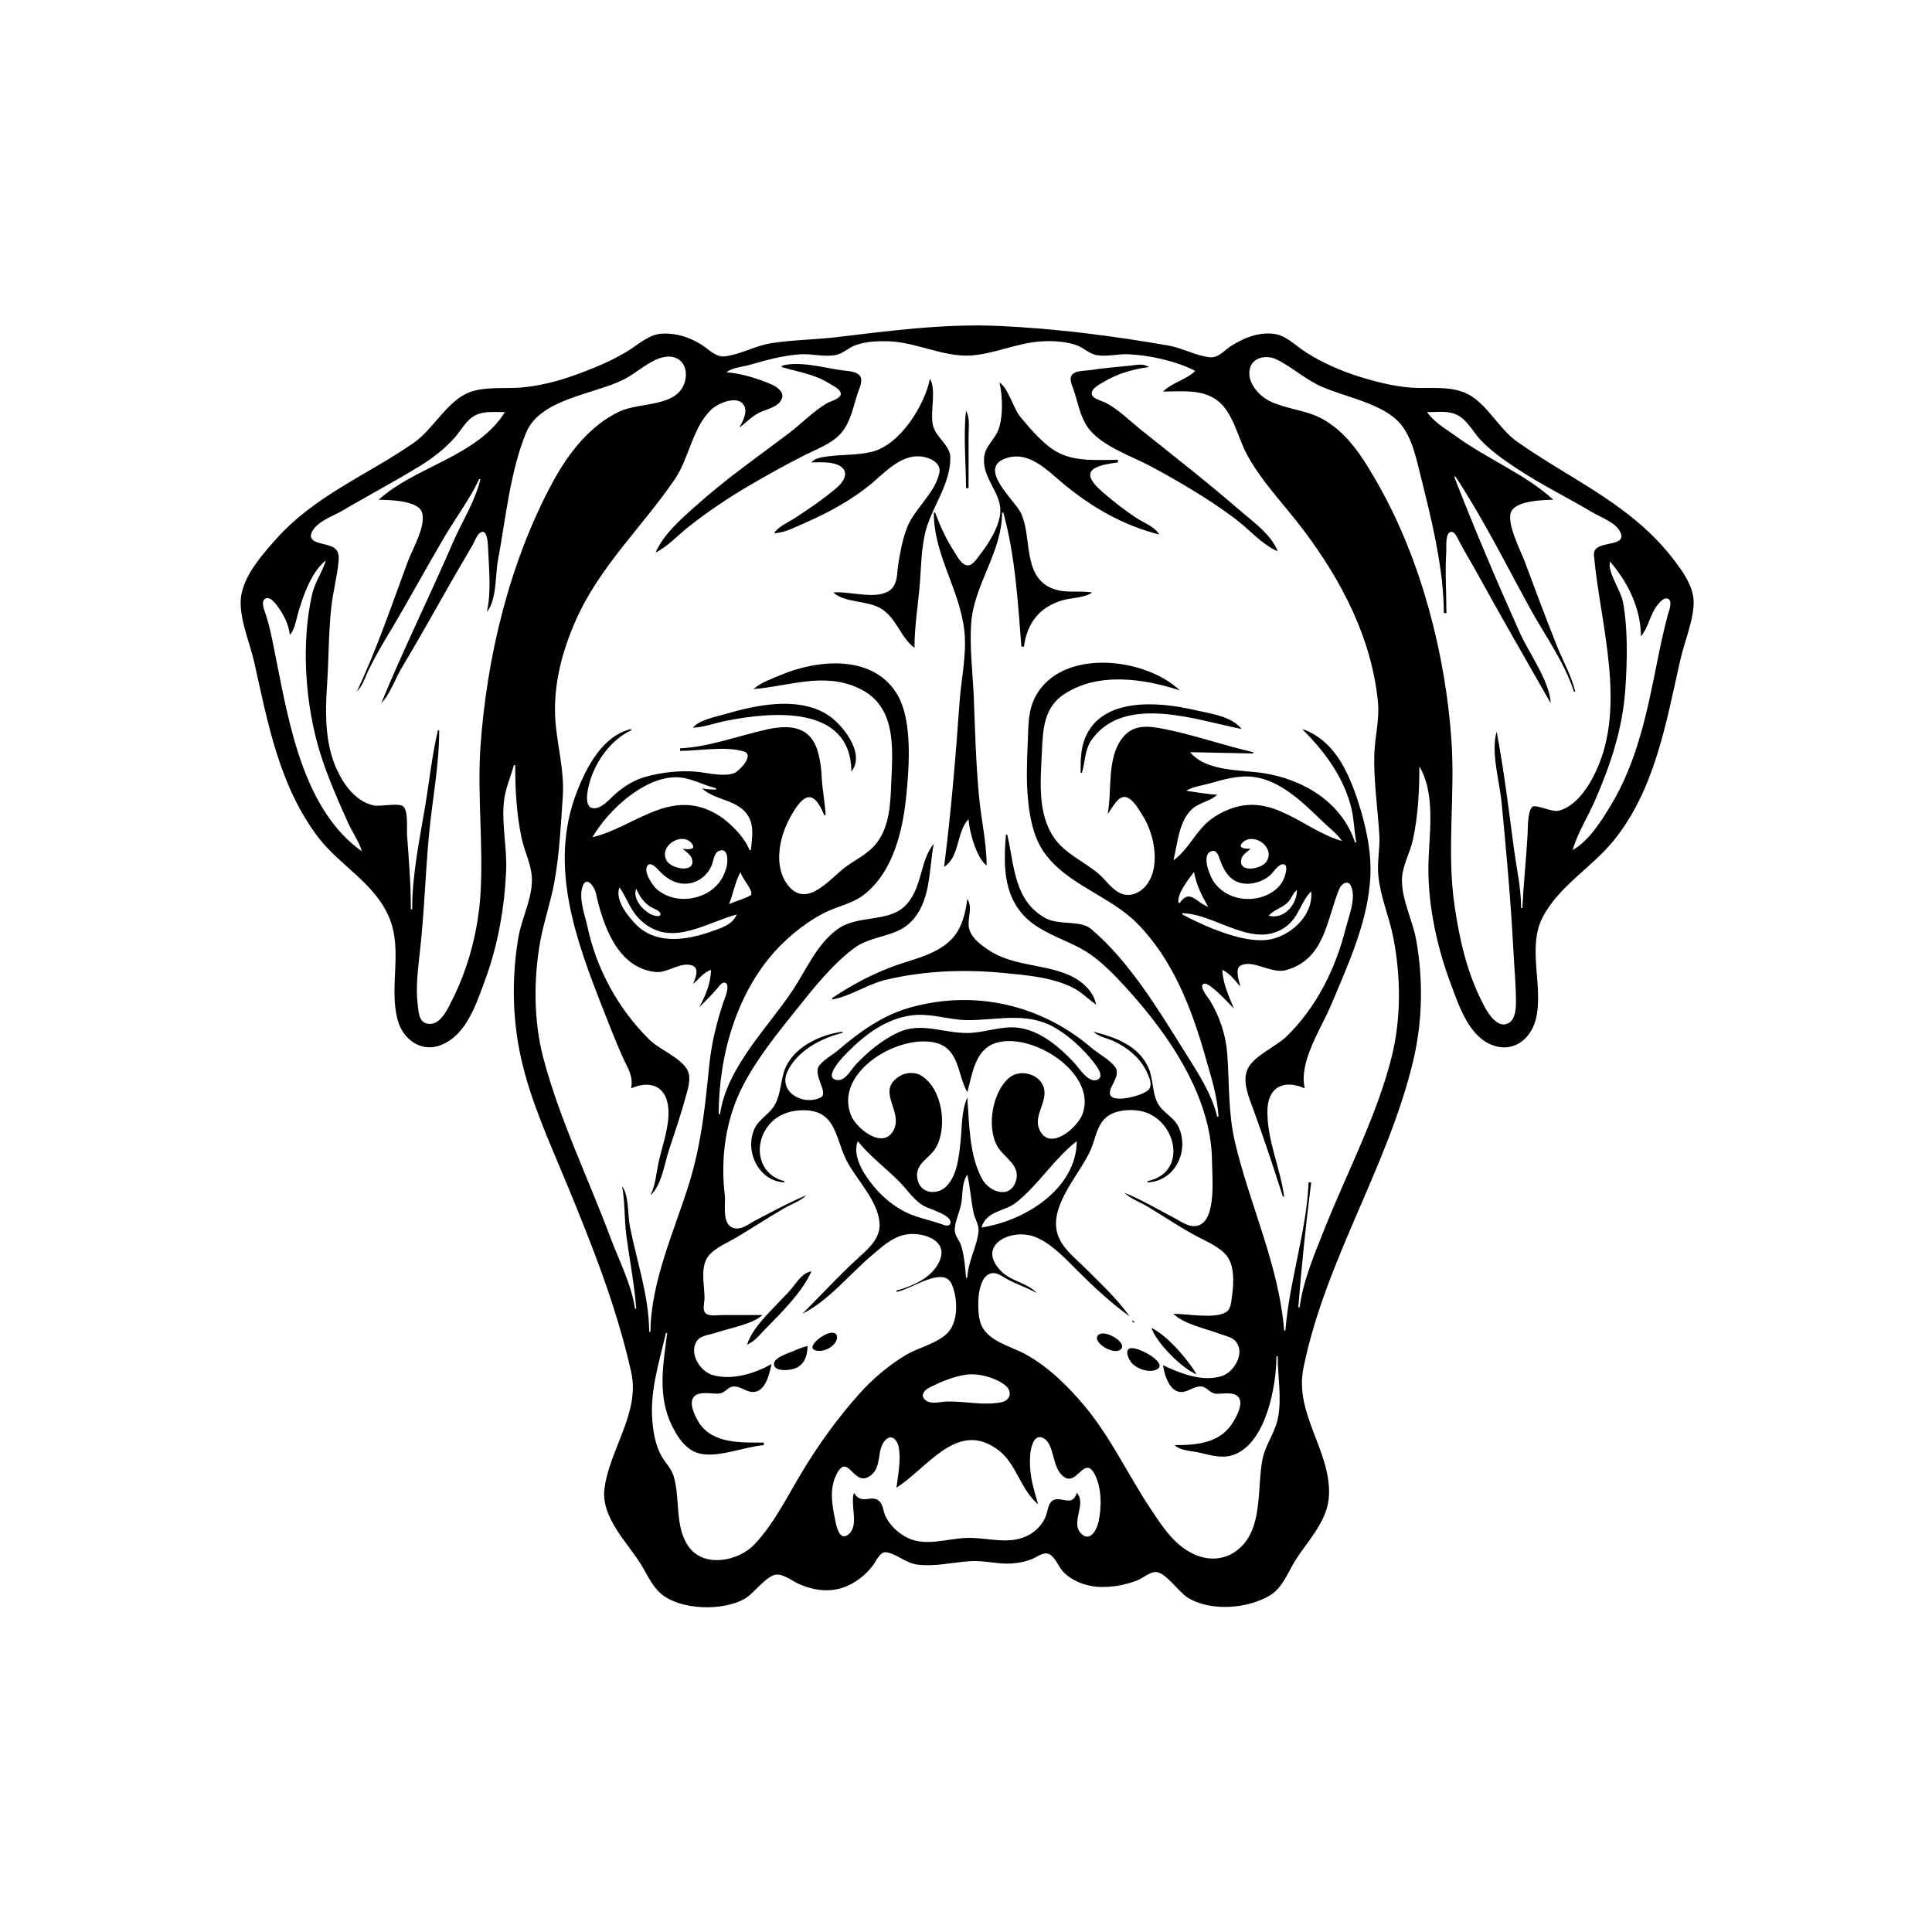 <?xml version="1.0" encoding="UTF-8"?>
<svg xmlns="http://www.w3.org/2000/svg" xmlns:xlink="http://www.w3.org/1999/xlink" width="1500pt" height="1500pt" viewBox="0 0 1500 1500" version="1.1">
<g id="surface1">
<path style=" stroke:none;fill-rule:nonzero;fill:rgb(0%,0%,0%);fill-opacity:1;" d="M 399 594 L 400 594 C 400 613 401 631.426 404.809 650 C 407.27 662.09 413.52 672.336 412.961 685 C 412.316 699.637 404.855 713.594 402.434 728 C 397.27 758.723 397.699 790.551 404.426 821 C 411.898 855 426.82 887.082 439.988 919 C 459.707 966.789 478.652 1014.457 490 1065 C 497.297 1096.691 473 1125.598 469.289 1156 C 466.609 1177.434 485.992 1196.586 496.656 1213 C 501.711 1220.781 505.395 1230.117 512.289 1236.531 C 527.355 1250.543 562.246 1251.145 579 1240.77 C 585.73 1236.602 595.258 1223 603 1222.492 C 608.852 1222.172 615.773 1228 621 1230.129 C 631.77 1234.734 643.797 1236.422 655 1232.453 C 664 1229.215 672.355 1222.75 678 1215 C 680.383 1212 683.203 1204.527 688 1205.16 C 696 1206.215 703.195 1213.562 712 1214.711 C 725.867 1216.516 739.281 1213.027 753 1212.09 C 762.391 1211.445 771.656 1213.766 781 1214 C 787.457 1214.07 794.988 1213 801 1210.535 C 804.488 1209.172 809 1205.453 812.961 1206.133 C 818.609 1207.113 821.668 1216.141 825.184 1220 C 831.859 1227.211 842.277 1231.23 852 1232 C 862.688 1232.66 873 1230.766 883 1227 C 887.422 1225.238 893 1220.051 897.961 1220.531 C 905.211 1221.25 915.316 1236.109 922 1240.289 C 939.734 1251.383 968.516 1249.152 986 1238.648 C 996 1232.641 1000 1220.418 1006 1211 C 1016.262 1195 1031.367 1180.273 1031.871 1160 C 1032.727 1125.496 1004.832 1097.391 1012 1062 C 1028.953 978.375 1077.867 905.438 1097.348 823 C 1104.477 792.82 1105 760.488 1099.574 730 C 1096.797 714.629 1088.766 699.77 1088.457 684 C 1088.242 673.043 1094.691 662.516 1096.984 652 C 1101 633.402 1102 614 1102 595 C 1115.484 618.191 1108.961 649.371 1109 675 C 1109 704.562 1116 736.383 1126.426 764 C 1132.926 781.383 1140.84 806.414 1161 812.211 C 1176.504 816.664 1189 805.613 1192.496 791 C 1198.531 765.625 1185.43 735.645 1197.785 712 C 1210.336 688 1235.684 673.59 1252.535 653 C 1285 613.188 1293.645 560.652 1304.652 512 C 1307.785 498.148 1316 479.027 1314.824 465 C 1313.793 454.227 1306.918 444.391 1300.625 436 C 1267.562 392 1221.48 373.551 1178 343 C 1163 332.52 1153.719 311.562 1137 304.762 C 1124.309 299.602 1109.363 301.828 1096 301 C 1081.871 300 1067.453 296.254 1054 292 C 1040.168 287.57 1026.25 281.363 1014 273.562 C 1006 268.555 998.676 260.395 989 259.184 C 977 257.699 965.941 262.312 956 268.469 C 950.566 272 946 278.176 939 277.34 C 928 276.035 917.91 270.148 907 268.25 C 863.438 260.664 819 255 775 253.039 C 733.23 251.211 691.379 256.75 650 261.715 C 633 263.75 615.918 263.801 599 266.426 C 586.59 268.352 575.32 275.027 563 276.66 C 555.555 277.645 549.871 270.73 544 267.207 C 534.656 261.602 524.922 258.504 514 259.039 C 503.738 259.543 495.414 267.715 487 272.797 C 474.422 280.391 460.781 286 447 291 C 433.273 296 417.602 300 403 301 C 390.781 301.758 376.641 300.188 365 304.387 C 347.395 310.738 336.539 333.25 321 344 C 284.242 369.344 244.375 384.715 213.949 419 C 203.461 430.82 190.922 445.055 187.52 461 C 184.191 476.59 193.867 498.609 197.352 514 C 208 561.625 216.84 610.18 247 650 C 263.926 672.074 290.816 685.645 302 712 C 313 737.551 301.742 766 308.758 792 C 312.684 806.645 326.715 817.379 342 811.531 C 362.469 803.699 370 778.73 376.945 760 C 386.715 733.352 391.723 704.289 392.961 676 C 393.734 658.344 389.496 640.559 391.172 623 C 392.176 612.438 396.258 604.023 399 594 M 928 288 C 920.738 295 909.91 297.016 903 304 C 916.711 304 932 302 943.984 310.105 C 957.445 319.277 960.785 339.414 968.18 353 C 979.988 374.707 997.633 392.379 1012.371 412 C 1041.73 451.078 1065 495.648 1069.828 545 C 1071.18 559.148 1067.355 572.148 1067 586 C 1066.508 606.621 1069.602 627.453 1070.91 648 C 1071.582 658.578 1069 669.293 1070.172 680 C 1071.727 696.301 1078.352 711.102 1081.551 727 C 1087.617 757.145 1088 790.039 1080.625 820 C 1069.238 865.762 1046.262 909.336 1028.801 953 C 1020.984 972.539 1011.824 994.031 1009 1015 L 1008 1015 C 1010.551 982.68 1013.914 950.148 1018 918 L 1016 918 C 1014.348 956.414 1001 994.566 998 1033 L 997 1033 C 993 982.445 970.48 936 958.883 887 C 953.574 864.629 954.469 841.73 952.91 819 C 951.895 804.195 947.188 789.688 939.551 777 C 938.262 775 931.219 766.672 934 764.137 C 935.93 762.488 939.633 765.648 941 766.684 C 947.219 771.387 952.5 777.5 958 783 C 954 773.266 949.461 763.691 949 753 C 954.938 755.77 958.766 761.152 963 766 C 962.191 762.082 958.359 752.039 963.316 749.602 C 973.352 744.672 987 756.582 999 753.086 C 1029 744.203 1029.84 714 1039.879 690.016 C 1041.566 686 1046.746 682.707 1049 688.113 C 1053 697.133 1047.352 711.105 1045 720 C 1037.273 751.41 1022.258 782 998.828 804.715 C 990.68 812.656 973.289 819.766 968.652 830 C 964.25 839.723 969.578 851.793 972.945 861 C 981.203 883.574 988.688 906.133 996 929 L 997 929 C 993.969 906.484 983.965 886.098 984 863 C 984 844.129 996.547 837.707 1013 845 C 1008.238 824.164 1025.555 799.113 1033.574 780 C 1046.844 748.383 1062.438 714.809 1063.961 680 C 1064.844 659.82 1060 639.031 1053.668 620 C 1046 597.41 1035 574.199 1011 566 C 1028 583.102 1041.91 601.387 1048.57 625 C 1051.277 634.598 1051.203 644.32 1053 654 L 1052 654 C 1041.879 623 1012 605.086 981 600.273 C 963.289 597.539 936.57 599.172 924 584 L 973 585 L 973 584 C 949.824 578.688 927.367 570.672 904 566 C 891.195 563.438 879.18 562.031 870.637 574 C 859.348 589.82 863.395 613.781 860 632 C 863 628.293 866.867 619.816 872 618.832 C 878.254 617.637 884.379 628.723 887 633 C 896.477 647.496 901.883 674.754 888.672 688.816 C 884.207 693.566 877.309 696.242 871 694 C 863.285 691 859 683.57 852.996 678.438 C 841.906 669 827.469 663.121 818.789 651 C 805 631.82 807.992 605.039 808.961 583 C 809.699 566.129 810.512 549.418 826 539.105 C 852.379 521.539 887.766 526.812 916 536 C 889.191 510.422 824.996 503 804.348 540 C 798 551.312 798.504 563.562 797.961 576 C 797.297 591.145 796.695 606 798.172 621 C 799.531 635.035 802.461 650.297 810.789 662 C 828.625 687.066 861.691 695.438 882.996 717 C 910.598 745 925.195 783 935.711 820 C 939.996 835.098 945.324 851.23 946 867 L 945 867 C 940.742 848.602 929.273 831.812 919.426 816 C 899 783.387 876.656 746.191 847 721.148 C 838.969 714.363 822.344 718.453 812 713 C 787 699.422 787.629 671.637 782 648 L 781 648 C 779.262 670.051 778.609 693.5 795 711 C 806.676 723.27 823.453 728.117 838 735.781 C 849.281 741.723 858.199 750 866.961 759 C 902.414 796.082 940.359 847.539 940.996 901 C 941 912.766 944.855 947.559 930 951.566 C 923.371 953.355 917.496 948.684 912 945.781 C 899.168 939.008 886.41 931.586 873 926 C 877.566 930.613 884.438 933 890 936.199 C 902 943.395 913.73 951.293 926 958.137 C 934.273 962.754 944 966.477 950.895 973.184 C 959 981.227 957.93 996.477 956.422 1007 C 955.84 1011.039 955.715 1016.449 951.773 1018.82 C 942.949 1024.141 921.242 1020 911 1020 C 918.957 1028.031 936.418 1031.586 947 1035.574 C 951.348 1037.215 957.293 1038.172 960 1042.215 C 966.465 1051.18 957.992 1065.172 949 1068.211 C 933.926 1073.309 916.621 1066.371 903 1060 C 904 1067.523 908.238 1081.609 918 1080.742 C 923 1080.293 927.75 1075.809 932.961 1076.504 C 937.301 1077.078 939.305 1081.734 944 1082.078 C 949 1082.461 957.465 1080.145 961.398 1084.516 C 965.578 1089.16 960.594 1098.617 958 1103 C 948.352 1120.344 930 1122 912 1122 C 916.449 1126.547 925.871 1126.43 932 1128 C 940.453 1130 949.48 1132.594 958 1129.441 C 983 1120.188 990.996 1076.16 991 1053 L 992 1053 C 992 1068.703 995.293 1085.402 992.191 1101 C 989.863 1112.707 982 1122.215 980 1134 C 977 1151 978.688 1168.48 973.25 1185 C 966.668 1205 948 1215.578 928 1207.125 C 912.344 1200.512 902.73 1185.598 893.668 1172 C 875.824 1145.234 862.406 1115.742 841.562 1091 C 828.66 1075.688 813.691 1061.031 796 1051.312 C 784 1044.766 765 1041 760.93 1026 C 758.539 1017.336 757.848 990.699 770 988.539 C 774.238 987.785 778.527 991.215 782 993.141 C 789.457 997.273 797.656 999.73 805 1004 C 798 996 785 995 777.184 986.824 C 757.414 966.66 785.363 953 804 960.477 C 816.652 965.641 827.508 977.535 837 987 C 849.559 999.516 862.586 1011.645 877 1022 C 867.258 1008.168 853 995 840.996 983.016 C 833.688 975.801 824.965 969.051 821.387 959 C 813.539 937 838.199 912 846.688 893 C 850.508 884.523 851.461 873.629 859 867.395 C 865.598 862.004 875.887 861.129 884 862.301 C 912.742 866.445 923.723 910.223 891 917 L 891 918 C 911.898 917.09 923.238 894.566 915.523 876 C 911.867 867.215 902.535 864.008 898.57 856 C 894.457 847.691 895.445 837.531 891.652 829 C 883.914 811.598 865.926 805.383 849 801 C 853 805 859.82 806.016 865 808.484 C 874.863 813.195 883.973 820.254 889.203 830 C 891.273 834 895.238 841.363 892.168 845.582 C 888.734 850.297 867 856 862.699 851.141 C 857.93 846 871.586 835.82 865.566 828.09 C 861 822.367 853.496 818.574 848 814 C 808.414 780 756.75 768 706 782.426 C 685 788.418 667.281 801.199 651 815.129 C 646.309 819.145 640.215 822.246 636.281 827.039 C 630.266 834.371 644.316 849 636.852 852.258 C 622.691 858.703 604.191 847.336 611.324 832 C 618.781 816 637.395 806 654 802 L 654 801 C 637 803.285 616.992 812.559 609.879 829 C 606 838 606.52 848.277 602 857 C 597.941 865 588.988 868.656 585.48 877 C 578.18 894.355 589.242 917.094 609 918 L 609 917 C 589.527 912.48 584.59 890.461 595.789 875.004 C 602.75 865.395 613.555 861.734 625 862.016 C 649.332 862.609 648.582 884.07 657.258 901 C 665 916.164 681.898 932.25 682.891 950 C 683.527 961.352 674.645 969.137 667 976.074 C 651.598 990.051 637.695 1005.305 623 1020 C 643.516 1009.785 659.609 989.188 677 974.59 C 684 968.59 691.762 961.43 701 959 C 714.207 955.352 738 962.238 729 980 C 722.945 992.434 708.562 998.434 696 1002 L 696 1003 C 707 1001.508 732.371 982.289 738.891 997.004 C 743.762 1008 744.422 1027 734.895 1035.672 C 726 1043.727 713 1046.176 703 1052.207 C 690 1060 677.281 1070.805 667.285 1082.004 C 650.5 1100.809 636.289 1120.445 623.203 1142 C 611.578 1161.148 601.312 1182.539 585.828 1199 C 573.633 1212 546.719 1217.566 534.801 1201 C 523.531 1185.309 528.336 1163.551 523 1146 C 521.227 1140 516.297 1135.539 513.324 1130 C 509.547 1123 507.789 1115 506.844 1107 C 503.805 1081.672 511.434 1059.281 517 1035 L 518 1035 C 514.875 1059.59 510.273 1083.691 521.758 1107 C 526 1115.664 532.168 1125.238 542 1128.199 C 556.336 1132.52 578 1123.176 593 1122 L 593 1120 C 575.992 1120 553.715 1121.105 543 1105 C 539.969 1100.234 533.695 1088.625 539.434 1083.742 C 543.734 1080.082 552.766 1082.285 558 1082 C 562.93 1081.645 564.805 1077.074 569 1076.504 C 574.219 1075.82 578.938 1080.441 584 1080.73 C 594.293 1081.32 597.441 1066.543 599 1059 C 586.172 1066.461 567.711 1072 553 1067.48 C 543.473 1064.566 534.711 1050.668 541 1041.215 C 544 1036.793 550.363 1036.504 555 1035 C 565.809 1031.23 583.461 1028.527 592 1021 L 561 1021 C 557.406 1021 551.449 1022.094 548.32 1020 C 544.891 1017.648 546.953 1011.445 546.996 1008 C 547 997.27 542.922 982.027 551.328 973.617 C 557 968 565 964.73 572 960.602 C 584.395 953.168 596.52 945.301 609 938.012 C 614.594 934.746 621.418 932.633 626 928 C 612.594 933.574 599.891 940.605 587 947.258 C 582 949.789 575.953 955.07 570 953.551 C 560 951.012 563.574 935.297 562.715 928 C 559.316 899.207 563.293 869 576.785 843 C 587.898 821.594 603.199 802.75 618.199 784 C 631.727 767.09 645.605 749.391 663 736.238 C 676.434 726.082 694.805 728 706.984 716 C 723 700.113 721 675.594 725 655 C 713.605 669 716.484 690.488 701.984 704 C 688.566 716.305 665.359 710.184 650 721.609 C 634 733.402 626.531 752 615.996 768 C 596.379 797.809 564.441 828.164 559 865 L 558 865 C 558 819 572.336 768.664 605 735.039 C 615.27 724.586 627.852 714.668 641 708.258 C 650.938 703.414 662.168 701.43 671 694.48 C 694 676.363 701.207 643.578 703.828 616 C 705.949 593.734 708.383 558.809 696.523 539 C 677.816 507.766 634.527 512 606 524.148 C 599 527.086 590.535 530 585 535 C 612.48 532.828 639 521.746 666 534 C 695.871 547.293 693.238 579.637 692 607 C 691.34 623 691 640.543 681 654 C 674.93 662.312 665.199 666.82 657 672.746 C 644.434 681.828 626.473 706.332 611.531 687 C 600.746 673.035 604.836 651.438 612.258 637 C 614.75 632.156 622.254 617.746 629 619 C 634.512 619.809 638 628.504 640 633 L 641 633 C 640.57 623 638.402 613.074 637.961 603 C 637.699 597.016 636.859 590.797 635.371 585 C 630 564.234 614.352 562.309 596 566.211 C 574 571 550.375 580.035 528 581 L 528 583 C 542.477 583 564 579 577.852 583.574 C 585.82 586.297 573.918 598.754 570 600.258 C 562 603.297 549.266 600 541 599.172 C 528 598 513.406 599.652 501 603.156 C 492 605.684 483.82 611 477 617.086 C 472.922 620.816 467.18 627.723 461 627.559 C 452.508 627.332 456.562 611.699 457.91 607 C 462.582 590.699 474.504 574.332 490 567 L 490 566 C 467.855 571.262 455.375 595.473 447.812 615 C 425.363 673 447.762 731.438 469.203 786 C 473.824 797.758 478.391 809.48 483.586 821 C 487.484 829.641 491.82 835.191 490 845 C 504.965 838.375 517.691 843.246 518.91 861 C 519.852 874.777 514.352 888.754 511.426 902 C 509.52 910.633 509 920.027 505 928 C 513.75 920.48 516 902.695 519.668 892 C 524.309 878.078 529 864.172 532.848 850 C 534.391 844.305 536.684 836.652 533.82 831.004 C 528.879 821.254 511.949 815 504 807 C 479.859 783.141 463 752.18 456 719 C 454 710.191 448.695 696 452.742 687.152 C 456 680 461.762 689.406 462.547 693 C 467.859 717.297 478.98 751.598 509 754.66 C 518.359 755.613 527.68 746.785 536.941 749.438 C 543.629 751.355 539.875 759.766 538 764 C 542.793 760.137 545.949 755.055 552 753 C 551.914 763.48 547.703 772.809 543 782 C 547.883 777.117 552.719 772.277 557.195 767.02 C 558.438 765.559 561 761.742 563.434 763.176 C 567 765.391 562.621 775.129 561.668 778 C 556.688 793 552.852 808.27 551 824 C 547.656 856.77 544.836 887.27 534.973 919 C 523.59 955.629 505.32 995.039 505 1034 L 504 1034 C 503.996 1006.445 494.285 979 489 952 C 487.281 943.254 488.395 928.012 483 921 C 485.172 932.707 484.73 945.113 486 957 C 488.512 976.664 492.441 996.254 494 1016 L 493 1016 C 490.23 997.176 480.676 978.711 474 961 C 456.73 914.695 434.336 869 421.734 821 C 414.266 792.633 414.242 759.727 419.426 731 C 422.227 715.461 427.566 700.523 430.387 685 C 434.328 663.289 435.406 641 436.91 619 C 438.434 596.785 431.992 577.75 431 556 C 429.922 530.551 436.617 505.168 446.863 482 C 465.629 439.555 498.348 409.586 523.973 372 C 535.324 355.348 537.672 331.051 553 317.328 C 558.477 312.535 574.391 306 578.242 316.043 C 580 321.098 576.426 327.73 574 332 C 579 328.363 583.328 323.605 589 320.633 C 594.766 317.609 605 316.242 607.199 309 C 608.746 304 602.914 300.184 599 298.469 C 588.316 293.785 575.645 290 564 289 C 569 285.238 576 285 582 283.289 C 594.785 279.672 607.672 276.004 621 275.09 C 629.992 274.473 639 277.184 648 275.785 C 653.941 275 658.445 270.133 664 268.094 C 672.41 265.004 682 264.652 691 265.039 C 712 266 732.824 277.359 754 276 C 772.203 274.664 789.484 266.359 808 265.09 C 817 264.465 827.367 265 836 268.094 C 841.598 270.148 845.98 275 852 275.812 C 859.867 277 868 274.691 876 275.039 C 892.375 275.758 913.484 280.352 928 288 M 341 567 L 340 567 C 335.371 586.449 333.262 607.207 329.918 627 C 325.504 653.156 320 679.391 320 706 L 319 706 C 319 686.609 317.422 667.312 316 648 C 315.719 642.594 317 630.77 313.484 626.523 C 310.227 622.742 295.285 626.531 290 625.32 C 276 622.117 266.941 609.297 261.309 597 C 252.23 577.172 252.453 553.273 253.91 532 C 255.281 512 255 492.027 257.168 472 C 258.41 459.578 261.938 447.406 262.922 435 C 263.688 425.344 258.207 424.082 250 422.117 C 245.277 421 239.168 419.16 242.184 413.004 C 246.258 404.688 258.5 400.832 266 396.398 C 286.215 384.445 307 373.586 327 361.188 C 336.281 355.418 345.531 348.156 352.824 340 C 358 334.172 361.848 326.199 369 322.441 C 375.859 319 384.527 320 392 320 C 370.434 354.477 322.609 362 294 388 C 301.945 388.164 323.695 388.457 327.398 397.188 C 331.484 407 320.43 426 317 435 C 304.355 469.047 292.559 504.129 277 537 C 281.75 532.297 283.746 525 286.758 519 C 292 508.465 298 498.156 304.199 488 C 318.367 464.215 331.484 439.816 345.602 416 C 354.27 401.387 364.805 387.41 372 372 L 373 372 C 368.887 389.352 358.324 405.68 351.281 422 C 333.352 463.551 313.18 504.125 296 546 C 302.848 539 307 526.574 312.199 518 C 326.242 494.598 339.402 470.66 353 447 C 357.613 439 362.402 431.043 367 423 C 368.617 420.172 370.383 414.656 373.512 413.176 C 378.633 410.75 378.844 423.355 378.961 426 C 379.625 441.195 381.523 460.203 378 475 C 385.703 466.148 384.5 446.266 386.609 435 C 392.605 403 396 366.207 408.453 336 C 419.281 309.59 460.93 306.285 484 294.754 C 493.699 290 503.613 280.25 514 277.559 C 527.211 274.137 535 283.742 531.84 296 C 526.273 316.562 497.383 311.809 481 319.488 C 457.969 330.289 441.168 352.121 429.309 374 C 395.59 436.199 377.895 510 373 580 C 370.445 618.594 375.574 657.34 372.91 696 C 371 723 363.781 750.773 351.754 775 C 348 782.363 341.875 797.621 331 794.562 C 325.383 793 325 786 324.426 781 C 322.555 767.254 324.516 752.676 326 739 C 329.488 708.363 330.242 677.641 333.172 647 C 335.719 620.332 341 594 341 567 M 1121 476 L 1123 476 C 1123 460 1121.801 444.141 1122.91 428 C 1123 425 1122 413.676 1126.391 413 C 1129.641 412.352 1131.637 418 1132.781 420 C 1137 428.098 1141.887 436 1146.305 444 C 1165 478.129 1184.77 512.211 1204 546 C 1202.965 528.348 1187 507.062 1179.859 491 C 1162 451.098 1144.801 410.727 1129 370 L 1130 370 C 1151.758 403 1169.316 438.504 1188.305 473 C 1199.992 494.23 1214.414 513.73 1222 537 L 1223 537 C 1220.18 524.816 1213.629 513.57 1209 502 C 1200.254 480.133 1192 458.023 1183.809 436 C 1180.641 427.641 1169.18 405.562 1173.355 397.109 C 1177.504 388.719 1197.926 388.168 1206 388 C 1184.254 368.031 1153.973 356 1130 338.375 C 1122 332.641 1113.711 328.105 1108 320 C 1115.379 320 1124 318.676 1131 322 C 1139 325.758 1143.215 334.672 1149 341 C 1157.195 349.73 1167 356.77 1177 363.332 C 1195.965 376 1216.5 386 1236 397.602 C 1242.781 401.664 1254.305 405.508 1257.969 413.004 C 1264.262 426 1236.402 418.34 1237.523 431 C 1242.23 484.113 1263.23 547.688 1239 599 C 1233.586 610.754 1223.508 626.254 1210 629.469 C 1204.777 630.711 1192.324 624.086 1189.602 626.547 C 1185.875 630 1186.305 643.184 1186 648 C 1184.977 667.016 1182.816 686 1182 705 L 1181 705 C 1180.996 689.293 1177.324 673.551 1175.281 658 C 1171.328 628 1167.617 597.812 1162 568 C 1157.332 583.785 1164.258 606.738 1165.828 623 C 1169.52 661.129 1173 699.746 1175 738 C 1175.656 751.402 1177 764.523 1176.996 778 C 1176.934 783.137 1176.617 790.785 1171.785 794 C 1162.223 800.055 1154 784.574 1150.758 778 C 1139 755 1133.188 729.414 1129.426 704 C 1123 661.094 1129.863 618.09 1126.91 575 C 1122.312 508 1103.395 434.805 1070 376 C 1058.844 356.352 1046 335 1025 324.379 C 1012.703 318.227 998.379 317.453 986 311.508 C 977.332 307.344 967.656 296.582 970.438 286 C 972.805 277.004 983.754 275.465 991 279 C 1003.691 285.184 1013.789 295 1027 300.574 C 1044.605 308.086 1068 312.332 1082.91 324.68 C 1095 334.785 1098.738 352.387 1102.371 367 C 1110.918 401.348 1120.902 440.484 1121 476 M 607 284 L 607 285 C 619.605 288.832 631.355 290.172 643 297.203 C 645.754 299 652.793 302 652.793 305.828 C 652.793 309.543 644.566 311.57 642 313.094 C 631.406 319.371 622.754 328.453 613 336 C 588.406 354.566 563 372.234 540 393 C 529 402.656 514.852 415.156 509 429 C 518.758 424.141 526.469 415.344 535 408.66 C 549.25 397.496 564.398 387.195 580 378.012 C 594.777 369.312 609.66 361 625 353.246 C 634.254 348.617 645.43 344.641 652.531 336.824 C 660.395 328.176 662.457 315.742 666 305 C 667.172 301.453 670 296 667.957 292.277 C 665.387 288 657.355 288.066 653 287.422 C 639.465 285.418 620.277 280.074 607 284 M 992 428 C 986.883 414.699 972.422 404.781 962 395.719 C 937 374 910.809 353.762 885 333 C 876.512 326.168 868.645 318.148 859 313 C 856 311.316 848.227 309.766 847.633 306 C 847 301.746 854 298.156 857 296.453 C 867.711 290.066 879.684 286.59 892 285 C 887.844 282 882.875 283.344 878 283.832 C 867.289 285 856.648 285.734 846 287.41 C 841.984 288.043 834.559 287.512 832 291.43 C 829.957 294.68 832.602 299.793 833.668 303 C 836.805 312.461 838.484 322.57 844 331 C 854 346.082 878.484 354 894 362.309 C 915.961 374.188 937.879 387.07 958 402 C 968.992 410 979.422 422.676 992 428 M 722 294 C 717.996 314.637 698.754 345.453 677 350.762 C 665.844 353.48 654.305 352.816 643 354.289 C 638.648 355 632.754 355.367 630 359 C 633.98 359 638 358.801 642 359.09 C 657.617 360.234 660.82 369.34 649 379.246 C 638.914 387.699 628 395.188 617 402.309 C 611.773 405.676 604.406 408.691 601 414 C 609.254 413.621 616.555 409.664 624 406.426 C 642.41 398.414 660.465 388.727 676 376 C 688 366 701.578 350.355 719 355.16 C 724.395 356.648 730.656 360.5 729.344 367 C 726 383.277 709.324 395.246 703.699 411 C 700.312 420.484 698.367 431.016 697 441 C 696.469 446.656 696.418 453.508 691.785 457.57 C 681.543 466.551 659.41 458.637 647 460 C 655.621 468.18 673.363 466 684 472.469 C 696.352 480.133 699.172 495 710 503 C 710 487.617 712.375 472.293 713.828 457 C 715.301 441.562 714.906 426.105 719 411 C 724.383 392.406 738.191 375.027 737.816 355 C 737.637 345.492 726.391 339.582 724.289 330 C 722 319.605 727.188 302.715 722 294 M 776 297 C 778.43 307.199 779 324.176 775 334 C 772.227 341.047 765.383 346.262 764.215 354 C 761.77 370.148 776.773 381.812 776.676 396.289 C 776.598 408.227 767.555 422.02 760.574 431 C 758.281 434 754.551 440.215 750 438.742 C 745.934 437.426 743.469 432.324 741.309 429 C 734.746 419 730.281 409.188 726 398 L 725 398 C 725 431.473 745.723 458.328 748.828 491 C 750.508 508.617 746.297 527.406 745 545 C 742 587.777 738.383 630.402 733 673 C 745.227 665.523 742.586 645.426 752 636 C 752.43 645.391 758.219 666.297 766 672 C 766 654.25 761.855 636.641 760.172 619 C 757.629 592.395 757 565.68 755.961 539 C 755 520.699 752.82 502.402 754 484 C 756.172 453.781 777.996 428.754 778 398 L 779 398 C 788.238 431.773 790.234 467 793 502 L 795 502 C 797.477 483.633 807 471.336 825 466.035 C 832.191 464 841.797 464.309 848 460 C 837.398 458.207 826.406 461.105 816 456.473 C 793.523 446.461 801.551 416.215 792.48 398 C 787.441 388 758.523 363.391 781 355.789 C 799.562 349.512 814 366.223 827 376.738 C 849 394.668 872.512 408 900 415 C 896.766 409.102 888.551 406.117 883 402.566 C 873.469 396.465 864.492 389.309 856 382 C 845 372.262 840.812 364.516 858 360.664 C 861.289 360 864.656 359.426 868 359 L 868 357 C 853 357 835.789 358.586 822 351.621 C 810.906 346.023 800.367 333.41 792.438 324 C 786.664 317.145 782.879 301.191 776 297 M 750 319 C 747.867 338.414 750 359.402 750 379 L 752 379 L 752 338 C 752 332 753.234 324.402 750 319 M 374 370 L 373 371 L 374 370 M 253 435 C 250.398 444.035 244.574 451.723 242.43 461 C 233.457 499.809 237 548.258 249 586 C 254.77 604.051 262.512 621.754 270.305 639 C 273.621 646.34 278.734 653.301 281 661 C 236.332 629.535 224.719 563.605 214.801 514 C 212.395 502 210.312 489.723 206.66 478 C 205.727 475.004 202.254 467.523 205.605 465.047 C 208.777 462.707 212.508 466.793 214.238 469.02 C 219.578 476 224.234 484.242 225 493 C 229.355 488.059 230 480.188 232 474 C 236 460.828 241.996 444 253 435 M 1250 436 C 1263.891 452.051 1273.996 472.508 1274 494 C 1279.797 487.426 1281 477.164 1286.68 470.004 C 1288.375 468 1291.422 463.82 1294.684 464.75 C 1299 466.016 1295.902 474.301 1295 477 C 1291.605 489.543 1288.953 502.227 1286.398 515 C 1278.734 553.32 1270.867 592.246 1250.188 626 C 1242.629 638.34 1233.805 652.598 1221 660 C 1224.871 646.449 1232.961 634 1238.574 621 C 1250.684 593.164 1259.824 565.453 1261.91 535 C 1263.395 513.352 1264 488.309 1260 467 C 1258.34 458.488 1247.742 443.656 1250 436 M 538 565 C 546.598 564.629 554.633 561.5 563 559.801 C 598.277 552.629 660.566 546.543 661 599 C 672.68 584.73 652.953 560.738 641 554 C 618 540.742 586.688 547.496 563 554.426 C 556 556.461 542.375 559.051 538 565 M 839 600 L 840 600 C 842.797 590.535 842 581.391 848.527 573 C 874.703 539 929.965 559.395 964 566 C 955.926 555.711 938.988 554 927 551.117 C 899.594 544.816 855.52 541 842.453 573 C 838.91 581.703 839 590.781 839 600 M 556 612 L 556 613 C 552.215 613 548.695 613 545 612 C 555.395 622.055 574.176 620.309 581.695 635 C 585.637 642.695 583.645 652 583 660 L 582 660 C 579 653 574.43 647.395 569 642.004 C 564.484 637.523 559.652 633.738 554 630.785 C 519 612.535 492.176 642.355 460 650 C 471.82 629.555 498.988 604.059 524 603.453 C 535.492 603.18 545.191 609.438 556 612 M 1042 653 C 1012.23 644.426 988.637 615.297 955 628.066 C 949.691 630.078 944.527 632.812 940 636.238 C 928.367 645.051 922.828 659.645 911 668 C 914.348 655.062 915 638.172 925.301 628.328 C 930.953 623 939.508 622.328 945 617 C 936.992 616.656 928.953 615.004 921 614 C 926.363 610.625 932.984 610 939 608.289 C 950.309 605.094 962 601.59 974 603.301 C 994.465 606.25 1011.852 623.254 1026 637 C 1031.453 642.277 1037.59 646.738 1042 653 M 530 659 C 532.508 661.199 536.379 663.598 537.289 667.012 C 540.289 678.266 521 674.754 517.457 668 C 511.262 656.184 530.34 645.254 537.34 655.211 C 541 660.453 532.5 659.309 530 659 M 971 659 C 968.414 659 960.195 659.004 964.492 654.414 C 972.848 645.488 990.621 657.727 983.258 669 C 979.438 674.781 961.305 678.176 963.754 667.016 C 964.496 663.625 968.562 661.137 971 659 M 558.223 660.621 C 565.32 657.789 565.184 668 564.332 672 C 562.32 681.449 556.664 689.289 548 693.727 C 535.984 700 520.652 699.492 510 690.48 C 506.797 687.668 498.77 676.254 503 671.711 C 505.629 669 510.172 674.355 511.715 676 C 518.648 683.41 527.602 688.215 538 685.211 C 544.434 683.352 549.941 678.133 552.52 672 C 553.98 668.531 554.188 662.23 558.223 660.621 M 941 660.754 C 945 659.73 946.359 665.246 947.344 668 C 949.91 675.191 954.223 682.758 962 685.195 C 969.988 687.699 979.742 685.008 985.961 679.672 C 988.594 677.41 992.512 670.5 996.566 671.035 C 1000.441 671.551 997.953 679 997.234 681 C 994.379 689.109 987 694.285 979 696.57 C 965.781 700.344 950.832 696.477 942.637 685 C 939.555 680.684 931.867 663.039 941 660.754 M 575 677 C 575.914 682.133 584.508 690.336 583.246 694.68 C 582.906 696 568.465 700.742 566 702 C 569.207 694.285 570.855 684 575 677 M 927 677 C 928.984 687.543 932.84 694.727 938 704 C 928.645 700.824 923.832 689.699 916 701 L 915 701 C 913.645 694 922.734 682.637 927 677 M 481 689 C 486.258 696.387 488.863 705.246 495 712 C 518.543 737.422 545.672 717.199 572 710 C 568.777 718 559.531 720.676 552 723.305 C 533 730 509.672 733.582 494 718 C 487.754 711.746 477 698.516 481 689 M 494 690 C 496.398 695.723 499.715 700.578 505 704.035 C 506.75 705.18 512.793 707.09 512.793 709.684 C 512.793 712.824 506 710.344 505 709.719 C 498.695 706.281 490.902 697.598 494 690 M 1007 691 C 1006.906 702.141 997.203 714.074 985 711 C 989 706.273 995.363 705 999.785 700.672 C 1002.805 697.723 1003.531 693.367 1007 691 M 1018 692 C 1019.957 711.27 1000.801 728.078 983 729.828 C 963.602 731.738 934.844 719 918 710 L 918 709 C 944.32 709.543 974 738.176 998.984 719 C 1008.656 711.5 1010 700 1018 692 M 751 698 C 749.91 706.438 747.973 715.641 743.52 723 C 732.633 741.004 708.973 744.148 691 751.203 C 675 757.43 660 765.48 646 775 L 646 776 C 660.387 773.523 673.5 764.086 688 760.652 C 719.801 753.129 752.633 752.367 785 756 C 800.93 757.539 817.352 759.355 832 766.32 C 839.297 769.789 844.52 775.441 851 780 C 848.934 768.547 838.277 760.258 828 756.203 C 807.918 748.289 785.352 749.746 767 737.254 C 761 733.227 753.496 727.547 752.227 720 C 750.996 712.727 755.48 704.559 751 698 M 708 788.289 C 722.32 786.43 735.84 791.672 750 792 C 773.449 792.398 796 785.246 818 797.312 C 829.941 804 840.965 814.312 849.328 825 C 851.551 828 857.918 836.004 851.848 838.379 C 844.977 841.062 837.695 829.062 833.91 825 C 822.617 813 807.992 800.336 791 798.004 C 777.445 796.141 764.488 802 751 802 C 733 802.203 715.328 793.5 698 801.312 C 685 807.156 673.699 816.633 664 827 C 660.617 830.746 656.223 839.359 650 838.551 C 638 837 655.543 819.457 658 817 C 672 803 687.664 791 708 788.289 M 751 848 C 754.797 834.52 756.762 815.727 772 810.133 C 799.754 800 852.348 832.828 840.441 865 C 836.707 875.09 815.863 893.801 807.457 878 C 801.699 867.109 812.598 856.758 810.77 846 C 808.789 834.359 792.848 829.469 784 836.418 C 770.398 847.188 765.809 875.07 774.367 890 C 779.359 898.707 792 904.305 789 916 C 784.969 931.527 768 925.832 762.324 915 C 752.34 896.438 752.613 872.453 751 852 C 746.281 863 747 875.371 745.715 887 C 744.367 898.387 743.297 912.223 734.816 921 C 727.355 928.516 714 926.656 712.215 915 C 710.359 903.125 721.527 899.789 726.637 891 C 735.91 875.051 731.633 844.762 715 835 C 712.297 833.246 709 833 706 833.098 C 703.508 833.281 701 834 699 835.227 C 679.445 846.629 701.199 862.254 694 877 C 686.223 893.23 665 876.508 660.766 866 C 647 832.23 698.527 802 727 809.762 C 745 814.754 743.348 834.539 751 848 M 666 886 C 675.793 898.148 687 906.254 697.91 917.09 C 704.66 923.832 709.348 932.02 718 936.676 C 721.516 938.57 740.992 944 737.594 950.383 C 736.383 952.656 732.688 951 731 950.41 C 724.391 948.145 717.629 946.512 711 944.328 C 693.996 938.727 679.648 925.164 670.465 910 C 666.453 903.371 662.816 893.586 666 886 M 836 886 C 835.691 923.055 795.574 948.039 762 953 C 766.195 939.613 779.469 941.105 789 933.609 C 806 920.137 818.668 899.375 836 886 M 751 912 C 753.348 921.824 753.789 932.102 756 942 C 757 946.574 760.215 951.227 759.742 956 C 758.559 968.016 751.555 979.113 751 992 L 750 992 C 749.371 984.023 748.598 974.648 746.203 967 C 744.934 963 741.285 959.375 741.266 955 C 741.234 948.305 745.617 940.008 746.574 933 C 747.512 926.137 746.828 918 751 912 M 872 925 L 873 926 L 872 925 M 580 1044 C 586.285 1041.332 590.297 1035.777 594.996 1031 C 606.895 1019 623.25 1002.641 630 987 C 622.879 988.438 619.312 994.719 614.918 1000 C 604.336 1012.727 585 1028.152 580 1044 M 879 1025 C 879.547 1026.637 879.363 1026.453 881 1027 C 880.23 1025.688 880.312 1025.77 879 1025 M 894 1031 C 897.82 1042.512 917.746 1062.641 929 1067 C 922.414 1055.605 905.988 1036.59 894 1031 M 645.953 1034.695 C 638.965 1034.742 622.355 1048.391 636 1048.797 C 640.504 1049 645.594 1046.238 648.293 1042.699 C 650.605 1039.664 650.891 1034.66 645.953 1034.695 M 853.332 1036.031 C 846.273 1040.812 863.453 1052.27 869.668 1048 C 876.578 1043.191 858.805 1032.324 853.332 1036.031 M 627 1045 C 623.191 1046 619.582 1047.277 616 1049 C 612.438 1050.438 601.773 1053.789 601 1058.195 C 599.918 1065.238 612.406 1064 616 1062.824 C 624.445 1060.289 626.832 1053.035 627 1045 M 876.605 1047.133 C 873.227 1049.328 876.66 1055.785 878.418 1058 C 882.426 1062.699 892.895 1066.602 898.754 1062.82 C 906.715 1057.684 881.43 1044 876.605 1047.133 M 750 1067.301 C 759.676 1066 772 1069.301 779.895 1075.105 C 786.293 1079.832 784.98 1087.336 777 1088.801 C 762.887 1091.391 749 1087.781 735 1088.129 C 729.77 1088.258 721.945 1091 717.746 1086.297 C 714.277 1082.469 718.703 1078.68 722 1077.043 C 730.605 1072.781 740.449 1068.664 750 1067.301 M 696 1155 C 718.938 1140.715 741.359 1105 771 1123.07 C 774.582 1125.266 777.934 1127.809 780.676 1131.016 C 790.859 1143 793.707 1157.254 806 1168 C 801.785 1153.367 798.547 1143.559 800 1128 C 800.531 1123.371 802.848 1113.102 809.785 1116.41 C 819.52 1121.055 815.992 1141 827 1147.215 C 836.316 1152.473 842 1130.602 849.582 1144.004 C 855.473 1154.512 855.461 1170.559 852.766 1182 C 851.426 1187.676 846.297 1197.641 839.43 1190.684 C 830.758 1182 844 1167.648 836 1159 C 832.477 1171.246 822.777 1160.105 816.512 1165.605 C 813.547 1168.215 813.477 1173.52 812 1177 C 809.676 1183 805.449 1187.785 800 1191.07 C 784.734 1200.273 767.465 1193.617 751 1194.016 C 734.738 1194.406 717 1201.816 702 1192.531 C 696 1189 690.406 1183.398 687.414 1177 C 685.691 1173.316 685.758 1168.48 682.672 1165.523 C 676.641 1159.754 668.992 1169.086 663 1159 C 660 1168.121 666.762 1183.496 659.57 1190.566 C 652.719 1197.305 649.84 1187.105 648.801 1182 C 646.234 1169.395 643.359 1156 649.797 1144 C 658.535 1127.828 662.488 1154.195 674.984 1146.258 C 685.789 1139.395 679.684 1124.672 688.227 1117.336 C 692.727 1113.473 696.766 1118.664 697.656 1123 C 699.719 1133.039 697.266 1145 696 1155 "/>
</g>
</svg>
